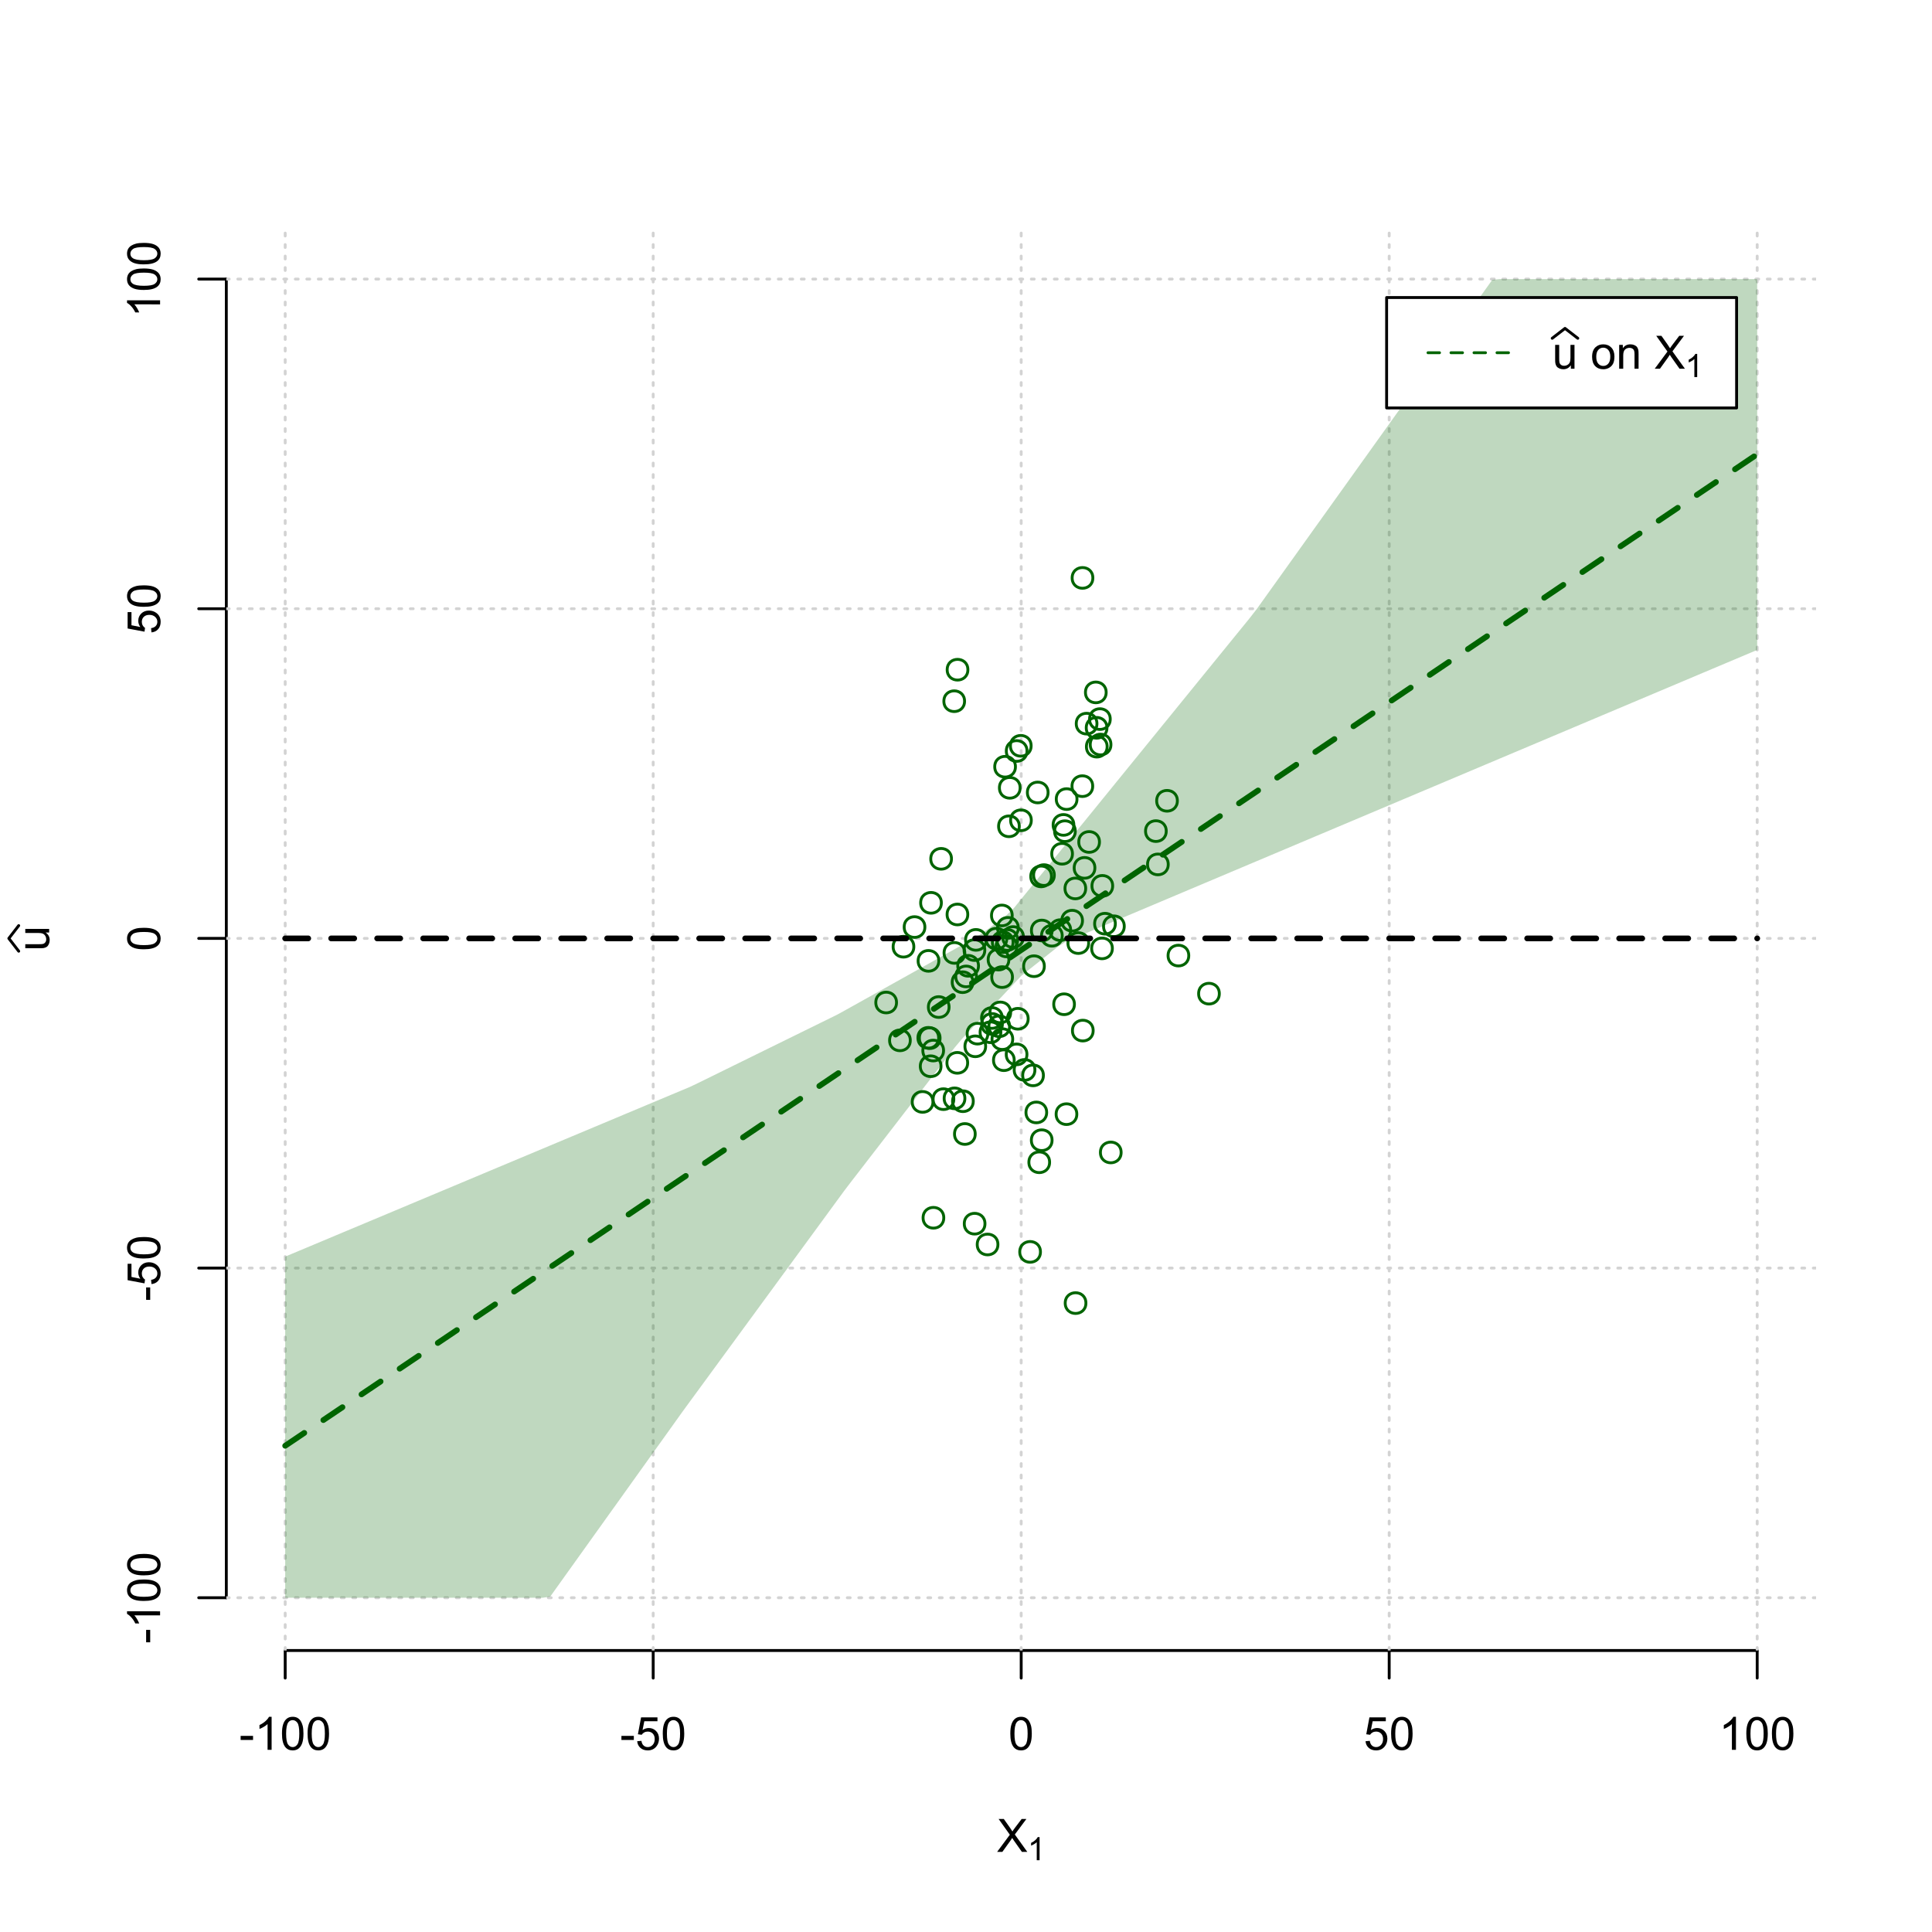 <?xml version="1.0" encoding="UTF-8"?>
<svg xmlns="http://www.w3.org/2000/svg" xmlns:xlink="http://www.w3.org/1999/xlink" width="504pt" height="504pt" viewBox="0 0 504 504" version="1.1">
<defs>
<g>
<symbol overflow="visible" id="glyph0-0">
<path style="stroke:none;" d="M 1.5 0 L 1.5 -7.5 L 7.5 -7.5 L 7.5 0 Z M 1.688 -0.188 L 7.312 -0.188 L 7.312 -7.312 L 1.688 -7.312 Z M 1.688 -0.188 "/>
</symbol>
<symbol overflow="visible" id="glyph0-1">
<path style="stroke:none;" d="M 0.055 0 L 3.375 -4.477 L 0.445 -8.59 L 1.797 -8.59 L 3.359 -6.387 C 3.68 -5.93 3.91 -5.578 4.047 -5.332 C 4.238 -5.645 4.465 -5.969 4.727 -6.312 L 6.457 -8.59 L 7.695 -8.59 L 4.676 -4.539 L 7.93 0 L 6.523 0 L 4.359 -3.062 C 4.238 -3.238 4.113 -3.43 3.984 -3.641 C 3.789 -3.324 3.652 -3.109 3.574 -2.992 L 1.418 0 Z M 0.055 0 "/>
</symbol>
<symbol overflow="visible" id="glyph0-2">
<path style="stroke:none;" d="M 0.383 -2.578 L 0.383 -3.641 L 3.621 -3.641 L 3.621 -2.578 Z M 0.383 -2.578 "/>
</symbol>
<symbol overflow="visible" id="glyph0-3">
<path style="stroke:none;" d="M 4.469 0 L 3.414 0 L 3.414 -6.719 C 3.16 -6.477 2.828 -6.234 2.414 -5.996 C 2 -5.75 1.629 -5.57 1.305 -5.449 L 1.305 -6.469 C 1.895 -6.742 2.41 -7.078 2.852 -7.477 C 3.293 -7.871 3.605 -8.254 3.789 -8.625 L 4.469 -8.625 Z M 4.469 0 "/>
</symbol>
<symbol overflow="visible" id="glyph0-4">
<path style="stroke:none;" d="M 0.5 -4.234 C 0.496 -5.246 0.602 -6.062 0.812 -6.688 C 1.02 -7.305 1.328 -7.785 1.742 -8.121 C 2.148 -8.457 2.668 -8.625 3.297 -8.625 C 3.758 -8.625 4.164 -8.531 4.512 -8.348 C 4.855 -8.16 5.141 -7.891 5.371 -7.543 C 5.594 -7.191 5.773 -6.766 5.906 -6.266 C 6.035 -5.762 6.098 -5.086 6.102 -4.234 C 6.098 -3.227 5.996 -2.414 5.789 -1.797 C 5.578 -1.176 5.266 -0.695 4.859 -0.359 C 4.445 -0.02 3.926 0.145 3.297 0.148 C 2.465 0.145 1.816 -0.148 1.348 -0.742 C 0.781 -1.457 0.496 -2.621 0.5 -4.234 Z M 1.582 -4.234 C 1.582 -2.824 1.746 -1.887 2.074 -1.418 C 2.402 -0.949 2.809 -0.715 3.297 -0.719 C 3.777 -0.715 4.184 -0.949 4.52 -1.422 C 4.848 -1.887 5.016 -2.824 5.016 -4.234 C 5.016 -5.648 4.848 -6.59 4.52 -7.055 C 4.184 -7.516 3.773 -7.746 3.289 -7.75 C 2.801 -7.746 2.414 -7.543 2.125 -7.137 C 1.762 -6.613 1.582 -5.645 1.582 -4.234 Z M 1.582 -4.234 "/>
</symbol>
<symbol overflow="visible" id="glyph0-5">
<path style="stroke:none;" d="M 0.5 -2.25 L 1.605 -2.344 C 1.684 -1.805 1.871 -1.398 2.176 -1.125 C 2.473 -0.852 2.836 -0.715 3.258 -0.719 C 3.766 -0.715 4.195 -0.906 4.547 -1.293 C 4.898 -1.672 5.074 -2.18 5.074 -2.82 C 5.074 -3.414 4.902 -3.891 4.566 -4.242 C 4.227 -4.59 3.785 -4.762 3.242 -4.766 C 2.898 -4.762 2.594 -4.684 2.32 -4.531 C 2.047 -4.375 1.832 -4.176 1.676 -3.93 L 0.688 -4.062 L 1.516 -8.473 L 5.789 -8.473 L 5.789 -7.465 L 2.359 -7.465 L 1.898 -5.156 C 2.414 -5.516 2.953 -5.695 3.523 -5.695 C 4.27 -5.695 4.902 -5.434 5.422 -4.914 C 5.934 -4.395 6.191 -3.727 6.195 -2.914 C 6.191 -2.133 5.965 -1.461 5.516 -0.898 C 4.961 -0.199 4.211 0.145 3.258 0.148 C 2.477 0.145 1.836 -0.07 1.344 -0.508 C 0.844 -0.941 0.562 -1.523 0.5 -2.25 Z M 0.5 -2.25 "/>
</symbol>
<symbol overflow="visible" id="glyph0-6">
<path style="stroke:none;" d="M 4.867 0 L 4.867 -0.914 C 4.379 -0.211 3.723 0.141 2.895 0.141 C 2.527 0.141 2.184 0.07 1.867 -0.07 C 1.547 -0.211 1.309 -0.387 1.156 -0.602 C 1 -0.812 0.895 -1.074 0.832 -1.383 C 0.785 -1.59 0.762 -1.918 0.766 -2.367 L 0.766 -6.223 L 1.82 -6.223 L 1.82 -2.773 C 1.816 -2.219 1.84 -1.848 1.887 -1.656 C 1.949 -1.379 2.09 -1.16 2.309 -1.004 C 2.523 -0.84 2.789 -0.762 3.105 -0.766 C 3.418 -0.762 3.715 -0.844 3.996 -1.008 C 4.273 -1.172 4.469 -1.391 4.586 -1.672 C 4.699 -1.949 4.758 -2.355 4.758 -2.891 L 4.758 -6.223 L 5.812 -6.223 L 5.812 0 Z M 4.867 0 "/>
</symbol>
<symbol overflow="visible" id="glyph0-7">
<path style="stroke:none;" d=""/>
</symbol>
<symbol overflow="visible" id="glyph0-8">
<path style="stroke:none;" d="M 0.398 -3.109 C 0.398 -4.262 0.719 -5.117 1.359 -5.672 C 1.895 -6.133 2.547 -6.363 3.316 -6.363 C 4.172 -6.363 4.871 -6.082 5.414 -5.52 C 5.953 -4.957 6.223 -4.184 6.227 -3.199 C 6.223 -2.398 6.102 -1.766 5.867 -1.309 C 5.625 -0.848 5.277 -0.492 4.82 -0.238 C 4.359 0.016 3.859 0.141 3.316 0.141 C 2.441 0.141 1.734 -0.137 1.203 -0.695 C 0.664 -1.254 0.398 -2.059 0.398 -3.109 Z M 1.484 -3.109 C 1.48 -2.309 1.656 -1.711 2.004 -1.32 C 2.348 -0.922 2.785 -0.727 3.316 -0.727 C 3.84 -0.727 4.273 -0.926 4.621 -1.324 C 4.969 -1.723 5.145 -2.328 5.145 -3.148 C 5.145 -3.914 4.969 -4.496 4.617 -4.895 C 4.266 -5.289 3.832 -5.488 3.316 -5.492 C 2.785 -5.488 2.348 -5.293 2.004 -4.898 C 1.656 -4.5 1.48 -3.902 1.484 -3.109 Z M 1.484 -3.109 "/>
</symbol>
<symbol overflow="visible" id="glyph0-9">
<path style="stroke:none;" d="M 0.789 0 L 0.789 -6.223 L 1.742 -6.223 L 1.742 -5.336 C 2.195 -6.02 2.855 -6.363 3.719 -6.363 C 4.09 -6.363 4.434 -6.293 4.754 -6.16 C 5.066 -6.023 5.305 -5.848 5.461 -5.633 C 5.617 -5.41 5.727 -5.152 5.789 -4.852 C 5.828 -4.656 5.848 -4.312 5.848 -3.828 L 5.848 0 L 4.793 0 L 4.793 -3.785 C 4.793 -4.215 4.75 -4.535 4.668 -4.75 C 4.586 -4.961 4.441 -5.129 4.234 -5.258 C 4.023 -5.383 3.777 -5.449 3.5 -5.449 C 3.047 -5.449 2.66 -5.305 2.332 -5.02 C 2.004 -4.734 1.84 -4.195 1.844 -3.398 L 1.844 0 Z M 0.789 0 "/>
</symbol>
<symbol overflow="visible" id="glyph1-0">
<path style="stroke:none;" d="M 1.051 0 L 1.051 -5.25 L 5.25 -5.25 L 5.25 0 Z M 1.18 -0.133 L 5.117 -0.133 L 5.117 -5.117 L 1.18 -5.117 Z M 1.18 -0.133 "/>
</symbol>
<symbol overflow="visible" id="glyph1-1">
<path style="stroke:none;" d="M 3.129 0 L 2.391 0 L 2.391 -4.703 C 2.211 -4.531 1.977 -4.363 1.691 -4.195 C 1.398 -4.023 1.141 -3.895 0.914 -3.812 L 0.914 -4.527 C 1.328 -4.719 1.688 -4.953 1.996 -5.234 C 2.305 -5.508 2.523 -5.777 2.652 -6.039 L 3.129 -6.039 Z M 3.129 0 "/>
</symbol>
<symbol overflow="visible" id="glyph2-0">
<path style="stroke:none;" d="M 0 -1.5 L -7.5 -1.5 L -7.5 -7.5 L 0 -7.5 Z M -0.188 -1.688 L -0.188 -7.312 L -7.312 -7.312 L -7.312 -1.688 Z M -0.188 -1.688 "/>
</symbol>
<symbol overflow="visible" id="glyph2-1">
<path style="stroke:none;" d="M 0 -4.867 L -0.914 -4.867 C -0.211 -4.379 0.141 -3.723 0.141 -2.895 C 0.141 -2.527 0.07 -2.184 -0.07 -1.867 C -0.211 -1.547 -0.387 -1.309 -0.598 -1.156 C -0.809 -1 -1.07 -0.895 -1.383 -0.832 C -1.59 -0.789 -1.918 -0.766 -2.367 -0.77 L -6.223 -0.77 L -6.223 -1.824 L -2.773 -1.824 C -2.219 -1.82 -1.848 -1.844 -1.656 -1.887 C -1.379 -1.949 -1.16 -2.09 -1.004 -2.309 C -0.84 -2.523 -0.762 -2.789 -0.766 -3.105 C -0.762 -3.418 -0.844 -3.715 -1.008 -3.996 C -1.172 -4.273 -1.391 -4.469 -1.672 -4.586 C -1.945 -4.699 -2.352 -4.758 -2.887 -4.758 L -6.223 -4.758 L -6.223 -5.812 L 0 -5.812 Z M 0 -4.867 "/>
</symbol>
<symbol overflow="visible" id="glyph2-2">
<path style="stroke:none;" d="M -2.578 -0.383 L -3.641 -0.383 L -3.641 -3.621 L -2.578 -3.621 Z M -2.578 -0.383 "/>
</symbol>
<symbol overflow="visible" id="glyph2-3">
<path style="stroke:none;" d="M 0 -4.469 L 0 -3.414 L -6.719 -3.418 C -6.477 -3.16 -6.234 -2.828 -5.996 -2.418 C -5.75 -2.004 -5.57 -1.633 -5.449 -1.309 L -6.469 -1.309 C -6.742 -1.895 -7.078 -2.41 -7.477 -2.852 C -7.871 -3.293 -8.254 -3.605 -8.625 -3.793 L -8.625 -4.473 Z M 0 -4.469 "/>
</symbol>
<symbol overflow="visible" id="glyph2-4">
<path style="stroke:none;" d="M -4.234 -0.5 C -5.246 -0.496 -6.062 -0.602 -6.688 -0.812 C -7.305 -1.02 -7.785 -1.328 -8.121 -1.742 C -8.457 -2.152 -8.625 -2.672 -8.625 -3.301 C -8.625 -3.758 -8.531 -4.164 -8.348 -4.512 C -8.16 -4.859 -7.891 -5.145 -7.543 -5.371 C -7.191 -5.594 -6.766 -5.773 -6.266 -5.906 C -5.762 -6.035 -5.086 -6.098 -4.234 -6.102 C -3.223 -6.098 -2.41 -5.996 -1.793 -5.789 C -1.176 -5.578 -0.695 -5.266 -0.359 -4.859 C -0.02 -4.445 0.145 -3.926 0.148 -3.297 C 0.145 -2.465 -0.148 -1.816 -0.742 -1.348 C -1.457 -0.781 -2.621 -0.496 -4.234 -0.5 Z M -4.234 -1.582 C -2.824 -1.582 -1.887 -1.746 -1.418 -2.074 C -0.949 -2.402 -0.715 -2.809 -0.719 -3.297 C -0.715 -3.777 -0.949 -4.184 -1.422 -4.52 C -1.887 -4.848 -2.824 -5.016 -4.234 -5.016 C -5.648 -5.016 -6.59 -4.848 -7.055 -4.52 C -7.516 -4.188 -7.746 -3.777 -7.75 -3.289 C -7.746 -2.801 -7.543 -2.414 -7.137 -2.129 C -6.613 -1.762 -5.645 -1.582 -4.234 -1.582 Z M -4.234 -1.582 "/>
</symbol>
<symbol overflow="visible" id="glyph2-5">
<path style="stroke:none;" d="M -2.25 -0.5 L -2.344 -1.605 C -1.805 -1.684 -1.398 -1.871 -1.125 -2.176 C -0.852 -2.473 -0.715 -2.836 -0.719 -3.258 C -0.715 -3.766 -0.906 -4.195 -1.293 -4.547 C -1.672 -4.898 -2.18 -5.074 -2.816 -5.074 C -3.414 -5.074 -3.891 -4.902 -4.242 -4.566 C -4.59 -4.227 -4.762 -3.785 -4.766 -3.242 C -4.762 -2.898 -4.684 -2.594 -4.531 -2.32 C -4.375 -2.047 -4.176 -1.832 -3.93 -1.676 L -4.062 -0.688 L -8.473 -1.52 L -8.473 -5.789 L -7.465 -5.789 L -7.465 -2.363 L -5.156 -1.898 C -5.516 -2.414 -5.695 -2.953 -5.695 -3.523 C -5.695 -4.27 -5.434 -4.902 -4.914 -5.422 C -4.395 -5.934 -3.727 -6.191 -2.91 -6.195 C -2.133 -6.191 -1.461 -5.965 -0.895 -5.516 C -0.199 -4.961 0.145 -4.211 0.148 -3.258 C 0.145 -2.477 -0.07 -1.836 -0.508 -1.344 C -0.941 -0.848 -1.523 -0.566 -2.25 -0.5 Z M -2.25 -0.5 "/>
</symbol>
</g>
<clipPath id="clip1">
  <path d="M 74 59.039 L 75 59.039 L 75 430.559 L 74 430.559 Z M 74 59.039 "/>
</clipPath>
<clipPath id="clip2">
  <path d="M 170 59.039 L 171 59.039 L 171 430.559 L 170 430.559 Z M 170 59.039 "/>
</clipPath>
<clipPath id="clip3">
  <path d="M 266 59.039 L 267 59.039 L 267 430.559 L 266 430.559 Z M 266 59.039 "/>
</clipPath>
<clipPath id="clip4">
  <path d="M 362 59.039 L 363 59.039 L 363 430.559 L 362 430.559 Z M 362 59.039 "/>
</clipPath>
<clipPath id="clip5">
  <path d="M 458 59.039 L 459 59.039 L 459 430.559 L 458 430.559 Z M 458 59.039 "/>
</clipPath>
<clipPath id="clip6">
  <path d="M 59.039 416 L 473.758 416 L 473.758 418 L 59.039 418 Z M 59.039 416 "/>
</clipPath>
<clipPath id="clip7">
  <path d="M 59.039 330 L 473.758 330 L 473.758 332 L 59.039 332 Z M 59.039 330 "/>
</clipPath>
<clipPath id="clip8">
  <path d="M 59.039 244 L 473.758 244 L 473.758 246 L 59.039 246 Z M 59.039 244 "/>
</clipPath>
<clipPath id="clip9">
  <path d="M 59.039 158 L 473.758 158 L 473.758 160 L 59.039 160 Z M 59.039 158 "/>
</clipPath>
<clipPath id="clip10">
  <path d="M 59.039 72 L 473.758 72 L 473.758 74 L 59.039 74 Z M 59.039 72 "/>
</clipPath>
</defs>
<g id="surface4806">
<rect x="0" y="0" width="504" height="504" style="fill:rgb(100%,100%,100%);fill-opacity:1;stroke:none;"/>
<g style="fill:rgb(0%,0%,0%);fill-opacity:1;">
  <use xlink:href="#glyph0-1" x="260.062" y="483.102"/>
</g>
<g style="fill:rgb(0%,0%,0%);fill-opacity:1;">
  <use xlink:href="#glyph1-1" x="268.066" y="485.281"/>
</g>
<g style="fill:rgb(0%,0%,0%);fill-opacity:1;">
  <use xlink:href="#glyph2-1" x="12.82" y="248.137"/>
</g>
<path style="fill:none;stroke-width:0.75;stroke-linecap:round;stroke-linejoin:round;stroke:rgb(0%,0%,0%);stroke-opacity:1;stroke-miterlimit:10;" d="M 4.879 248.137 L 2.301 244.801 L 4.879 241.465 "/>
<path style="fill:none;stroke-width:0.75;stroke-linecap:round;stroke-linejoin:round;stroke:rgb(0%,0%,0%);stroke-opacity:1;stroke-miterlimit:10;" d="M 74.398 430.559 L 458.398 430.559 "/>
<path style="fill:none;stroke-width:0.75;stroke-linecap:round;stroke-linejoin:round;stroke:rgb(0%,0%,0%);stroke-opacity:1;stroke-miterlimit:10;" d="M 74.398 430.559 L 74.398 437.762 "/>
<path style="fill:none;stroke-width:0.75;stroke-linecap:round;stroke-linejoin:round;stroke:rgb(0%,0%,0%);stroke-opacity:1;stroke-miterlimit:10;" d="M 170.398 430.559 L 170.398 437.762 "/>
<path style="fill:none;stroke-width:0.75;stroke-linecap:round;stroke-linejoin:round;stroke:rgb(0%,0%,0%);stroke-opacity:1;stroke-miterlimit:10;" d="M 266.398 430.559 L 266.398 437.762 "/>
<path style="fill:none;stroke-width:0.75;stroke-linecap:round;stroke-linejoin:round;stroke:rgb(0%,0%,0%);stroke-opacity:1;stroke-miterlimit:10;" d="M 362.398 430.559 L 362.398 437.762 "/>
<path style="fill:none;stroke-width:0.75;stroke-linecap:round;stroke-linejoin:round;stroke:rgb(0%,0%,0%);stroke-opacity:1;stroke-miterlimit:10;" d="M 458.398 430.559 L 458.398 437.762 "/>
<g style="fill:rgb(0%,0%,0%);fill-opacity:1;">
  <use xlink:href="#glyph0-2" x="62.391" y="456.48"/>
  <use xlink:href="#glyph0-3" x="66.387" y="456.48"/>
  <use xlink:href="#glyph0-4" x="73.061" y="456.48"/>
  <use xlink:href="#glyph0-4" x="79.734" y="456.48"/>
</g>
<g style="fill:rgb(0%,0%,0%);fill-opacity:1;">
  <use xlink:href="#glyph0-2" x="161.727" y="456.48"/>
  <use xlink:href="#glyph0-5" x="165.723" y="456.48"/>
  <use xlink:href="#glyph0-4" x="172.396" y="456.48"/>
</g>
<g style="fill:rgb(0%,0%,0%);fill-opacity:1;">
  <use xlink:href="#glyph0-4" x="263.062" y="456.48"/>
</g>
<g style="fill:rgb(0%,0%,0%);fill-opacity:1;">
  <use xlink:href="#glyph0-5" x="355.727" y="456.48"/>
  <use xlink:href="#glyph0-4" x="362.4" y="456.48"/>
</g>
<g style="fill:rgb(0%,0%,0%);fill-opacity:1;">
  <use xlink:href="#glyph0-3" x="448.387" y="456.48"/>
  <use xlink:href="#glyph0-4" x="455.061" y="456.48"/>
  <use xlink:href="#glyph0-4" x="461.734" y="456.48"/>
</g>
<path style="fill:none;stroke-width:0.75;stroke-linecap:round;stroke-linejoin:round;stroke:rgb(0%,0%,0%);stroke-opacity:1;stroke-miterlimit:10;" d="M 59.039 416.801 L 59.039 72.801 "/>
<path style="fill:none;stroke-width:0.75;stroke-linecap:round;stroke-linejoin:round;stroke:rgb(0%,0%,0%);stroke-opacity:1;stroke-miterlimit:10;" d="M 59.039 416.801 L 51.84 416.801 "/>
<path style="fill:none;stroke-width:0.75;stroke-linecap:round;stroke-linejoin:round;stroke:rgb(0%,0%,0%);stroke-opacity:1;stroke-miterlimit:10;" d="M 59.039 330.801 L 51.84 330.801 "/>
<path style="fill:none;stroke-width:0.75;stroke-linecap:round;stroke-linejoin:round;stroke:rgb(0%,0%,0%);stroke-opacity:1;stroke-miterlimit:10;" d="M 59.039 244.801 L 51.84 244.801 "/>
<path style="fill:none;stroke-width:0.75;stroke-linecap:round;stroke-linejoin:round;stroke:rgb(0%,0%,0%);stroke-opacity:1;stroke-miterlimit:10;" d="M 59.039 158.801 L 51.84 158.801 "/>
<path style="fill:none;stroke-width:0.75;stroke-linecap:round;stroke-linejoin:round;stroke:rgb(0%,0%,0%);stroke-opacity:1;stroke-miterlimit:10;" d="M 59.039 72.801 L 51.84 72.801 "/>
<g style="fill:rgb(0%,0%,0%);fill-opacity:1;">
  <use xlink:href="#glyph2-2" x="41.762" y="428.809"/>
  <use xlink:href="#glyph2-3" x="41.762" y="424.812"/>
  <use xlink:href="#glyph2-4" x="41.762" y="418.139"/>
  <use xlink:href="#glyph2-4" x="41.762" y="411.465"/>
</g>
<g style="fill:rgb(0%,0%,0%);fill-opacity:1;">
  <use xlink:href="#glyph2-2" x="41.762" y="339.473"/>
  <use xlink:href="#glyph2-5" x="41.762" y="335.477"/>
  <use xlink:href="#glyph2-4" x="41.762" y="328.803"/>
</g>
<g style="fill:rgb(0%,0%,0%);fill-opacity:1;">
  <use xlink:href="#glyph2-4" x="41.762" y="248.137"/>
</g>
<g style="fill:rgb(0%,0%,0%);fill-opacity:1;">
  <use xlink:href="#glyph2-5" x="41.762" y="165.473"/>
  <use xlink:href="#glyph2-4" x="41.762" y="158.799"/>
</g>
<g style="fill:rgb(0%,0%,0%);fill-opacity:1;">
  <use xlink:href="#glyph2-3" x="41.762" y="82.812"/>
  <use xlink:href="#glyph2-4" x="41.762" y="76.139"/>
  <use xlink:href="#glyph2-4" x="41.762" y="69.465"/>
</g>
<g clip-path="url(#clip1)" clip-rule="nonzero">
<path style="fill:none;stroke-width:0.75;stroke-linecap:round;stroke-linejoin:round;stroke:rgb(82.745%,82.745%,82.745%);stroke-opacity:1;stroke-dasharray:0.75,2.25;stroke-miterlimit:10;" d="M 74.398 430.559 L 74.398 59.039 "/>
</g>
<g clip-path="url(#clip2)" clip-rule="nonzero">
<path style="fill:none;stroke-width:0.75;stroke-linecap:round;stroke-linejoin:round;stroke:rgb(82.745%,82.745%,82.745%);stroke-opacity:1;stroke-dasharray:0.75,2.25;stroke-miterlimit:10;" d="M 170.398 430.559 L 170.398 59.039 "/>
</g>
<g clip-path="url(#clip3)" clip-rule="nonzero">
<path style="fill:none;stroke-width:0.75;stroke-linecap:round;stroke-linejoin:round;stroke:rgb(82.745%,82.745%,82.745%);stroke-opacity:1;stroke-dasharray:0.75,2.25;stroke-miterlimit:10;" d="M 266.398 430.559 L 266.398 59.039 "/>
</g>
<g clip-path="url(#clip4)" clip-rule="nonzero">
<path style="fill:none;stroke-width:0.75;stroke-linecap:round;stroke-linejoin:round;stroke:rgb(82.745%,82.745%,82.745%);stroke-opacity:1;stroke-dasharray:0.75,2.25;stroke-miterlimit:10;" d="M 362.398 430.559 L 362.398 59.039 "/>
</g>
<g clip-path="url(#clip5)" clip-rule="nonzero">
<path style="fill:none;stroke-width:0.75;stroke-linecap:round;stroke-linejoin:round;stroke:rgb(82.745%,82.745%,82.745%);stroke-opacity:1;stroke-dasharray:0.75,2.25;stroke-miterlimit:10;" d="M 458.398 430.559 L 458.398 59.039 "/>
</g>
<g clip-path="url(#clip6)" clip-rule="nonzero">
<path style="fill:none;stroke-width:0.75;stroke-linecap:round;stroke-linejoin:round;stroke:rgb(82.745%,82.745%,82.745%);stroke-opacity:1;stroke-dasharray:0.75,2.25;stroke-miterlimit:10;" d="M 59.039 416.801 L 473.762 416.801 "/>
</g>
<g clip-path="url(#clip7)" clip-rule="nonzero">
<path style="fill:none;stroke-width:0.75;stroke-linecap:round;stroke-linejoin:round;stroke:rgb(82.745%,82.745%,82.745%);stroke-opacity:1;stroke-dasharray:0.75,2.25;stroke-miterlimit:10;" d="M 59.039 330.801 L 473.762 330.801 "/>
</g>
<g clip-path="url(#clip8)" clip-rule="nonzero">
<path style="fill:none;stroke-width:0.75;stroke-linecap:round;stroke-linejoin:round;stroke:rgb(82.745%,82.745%,82.745%);stroke-opacity:1;stroke-dasharray:0.75,2.25;stroke-miterlimit:10;" d="M 59.039 244.801 L 473.762 244.801 "/>
</g>
<g clip-path="url(#clip9)" clip-rule="nonzero">
<path style="fill:none;stroke-width:0.75;stroke-linecap:round;stroke-linejoin:round;stroke:rgb(82.745%,82.745%,82.745%);stroke-opacity:1;stroke-dasharray:0.75,2.25;stroke-miterlimit:10;" d="M 59.039 158.801 L 473.762 158.801 "/>
</g>
<g clip-path="url(#clip10)" clip-rule="nonzero">
<path style="fill:none;stroke-width:0.75;stroke-linecap:round;stroke-linejoin:round;stroke:rgb(82.745%,82.745%,82.745%);stroke-opacity:1;stroke-dasharray:0.75,2.25;stroke-miterlimit:10;" d="M 59.039 72.801 L 473.762 72.801 "/>
</g>
<path style=" stroke:none;fill-rule:nonzero;fill:rgb(0%,39.216%,0%);fill-opacity:0.251;" d="M 74.398 408.32 L 74.398 327.812 L 76.32 327.008 L 78.238 326.203 L 80.16 325.398 L 82.078 324.594 L 85.922 322.984 L 87.84 322.176 L 89.762 321.371 L 91.68 320.566 L 93.602 319.762 L 95.52 318.957 L 97.441 318.152 L 99.359 317.348 L 101.281 316.543 L 103.199 315.738 L 105.121 314.934 L 107.039 314.125 L 108.961 313.32 L 110.879 312.516 L 112.801 311.711 L 114.719 310.906 L 116.641 310.102 L 118.559 309.297 L 120.48 308.492 L 122.398 307.688 L 124.32 306.883 L 126.238 306.074 L 128.16 305.27 L 130.078 304.465 L 133.922 302.855 L 135.84 302.051 L 137.762 301.246 L 139.68 300.441 L 141.602 299.637 L 143.52 298.832 L 145.441 298.023 L 147.359 297.219 L 149.281 296.414 L 151.199 295.609 L 153.121 294.805 L 155.039 294 L 156.961 293.195 L 158.879 292.391 L 160.801 291.586 L 162.719 290.777 L 164.641 289.973 L 166.559 289.168 L 168.48 288.363 L 170.398 287.559 L 172.32 286.754 L 174.238 285.949 L 176.16 285.145 L 178.078 284.34 L 180 283.535 L 181.922 282.617 L 183.84 281.676 L 185.762 280.73 L 187.68 279.789 L 189.602 278.844 L 191.52 277.902 L 193.441 276.957 L 195.359 276.016 L 197.281 275.07 L 199.199 274.129 L 201.121 273.184 L 203.039 272.242 L 204.961 271.297 L 206.879 270.355 L 208.801 269.41 L 210.719 268.469 L 212.641 267.523 L 214.559 266.582 L 216.48 265.637 L 218.398 264.691 L 220.32 263.637 L 222.238 262.566 L 224.16 261.496 L 226.078 260.422 L 228 259.352 L 229.922 258.277 L 231.84 257.207 L 233.762 256.133 L 235.68 255.062 L 237.602 253.988 L 239.52 252.918 L 241.441 251.848 L 243.359 250.773 L 245.281 249.703 L 247.199 248.629 L 249.121 247.559 L 251.039 246.484 L 252.961 245.414 L 254.879 244.34 L 256.801 243.055 L 258.719 241.621 L 260.641 240.191 L 262.559 238.758 L 264.48 236.91 L 266.398 234.551 L 268.32 232.191 L 270.238 229.828 L 272.16 227.469 L 274.078 225.105 L 276 222.746 L 277.922 220.383 L 279.84 218.023 L 281.762 215.66 L 283.68 213.301 L 285.602 210.941 L 287.52 208.578 L 289.441 206.219 L 291.359 203.855 L 293.281 201.496 L 295.199 199.133 L 297.121 196.773 L 299.039 194.41 L 300.961 192.051 L 302.879 189.688 L 304.801 187.328 L 306.719 184.969 L 308.641 182.605 L 310.559 180.246 L 312.48 177.883 L 314.398 175.523 L 316.32 173.16 L 318.238 170.801 L 320.16 168.438 L 322.078 166.078 L 324 163.719 L 325.922 161.355 L 327.84 158.891 L 329.762 156.207 L 331.68 153.523 L 333.602 150.84 L 335.52 148.156 L 337.441 145.473 L 339.359 142.789 L 341.281 140.105 L 343.199 137.422 L 345.121 134.738 L 347.039 132.055 L 348.961 129.371 L 350.879 126.688 L 352.801 124.004 L 354.719 121.32 L 356.641 118.637 L 358.559 115.953 L 360.48 113.27 L 362.398 110.586 L 364.32 107.902 L 366.238 105.219 L 368.16 102.535 L 370.078 99.852 L 373.922 94.484 L 375.84 91.801 L 377.762 89.117 L 379.68 86.434 L 381.602 83.75 L 383.52 81.066 L 385.441 78.383 L 387.359 75.699 L 389.281 73.016 L 391.199 72.801 L 458.398 72.801 L 458.398 169.547 L 456.48 170.355 L 454.559 171.168 L 452.641 171.977 L 450.719 172.789 L 448.801 173.598 L 446.879 174.406 L 444.961 175.219 L 443.039 176.027 L 441.121 176.84 L 439.199 177.648 L 437.281 178.461 L 435.359 179.27 L 433.441 180.082 L 431.52 180.891 L 429.602 181.699 L 427.68 182.512 L 425.762 183.32 L 423.84 184.133 L 421.922 184.941 L 420 185.754 L 418.078 186.562 L 416.16 187.375 L 414.238 188.184 L 412.32 188.992 L 410.398 189.805 L 408.48 190.613 L 406.559 191.426 L 404.641 192.234 L 402.719 193.047 L 400.801 193.855 L 398.879 194.668 L 396.961 195.477 L 395.039 196.285 L 393.121 197.098 L 391.199 197.906 L 389.281 198.719 L 387.359 199.527 L 385.441 200.34 L 383.52 201.148 L 381.602 201.961 L 379.68 202.77 L 377.762 203.578 L 375.84 204.391 L 373.922 205.199 L 372 206.012 L 370.078 206.82 L 368.16 207.633 L 366.238 208.441 L 364.32 209.254 L 362.398 210.062 L 360.48 210.871 L 358.559 211.684 L 356.641 212.492 L 354.719 213.305 L 352.801 214.113 L 350.879 214.926 L 348.961 215.734 L 347.039 216.547 L 345.121 217.355 L 343.199 218.164 L 341.281 218.977 L 339.359 219.785 L 337.441 220.598 L 335.52 221.406 L 333.602 222.219 L 331.68 223.027 L 329.762 223.84 L 327.84 224.648 L 325.922 225.457 L 324 226.27 L 322.078 227.078 L 320.16 227.891 L 318.238 228.699 L 316.32 229.512 L 314.398 230.32 L 312.48 231.133 L 310.559 231.941 L 308.641 232.75 L 306.719 233.562 L 304.801 234.371 L 302.879 235.184 L 300.961 235.992 L 299.039 236.805 L 297.121 237.613 L 295.199 238.426 L 293.281 239.234 L 291.359 240.043 L 289.441 240.855 L 287.52 241.664 L 285.602 242.477 L 283.68 243.285 L 281.762 244.098 L 279.84 244.906 L 277.922 245.719 L 276 246.957 L 274.078 248.477 L 272.16 250 L 270.238 251.52 L 268.32 253.039 L 266.398 254.59 L 264.48 256.629 L 262.559 258.672 L 260.641 260.711 L 258.719 262.754 L 256.801 264.793 L 254.879 266.832 L 252.961 268.875 L 251.039 270.914 L 249.121 273.184 L 247.199 275.672 L 245.281 278.16 L 243.359 280.645 L 241.441 283.133 L 239.52 285.621 L 237.602 288.109 L 235.68 290.598 L 233.762 293.086 L 231.84 295.574 L 229.922 298.062 L 226.078 303.039 L 224.16 305.527 L 222.238 308.012 L 220.32 310.523 L 218.398 313.145 L 216.48 315.766 L 214.559 318.391 L 212.641 321.012 L 210.719 323.633 L 208.801 326.254 L 206.879 328.875 L 204.961 331.5 L 203.039 334.121 L 201.121 336.742 L 199.199 339.363 L 197.281 341.984 L 195.359 344.609 L 193.441 347.23 L 191.52 349.852 L 189.602 352.473 L 187.68 355.094 L 185.762 357.719 L 183.84 360.34 L 181.922 362.961 L 180 365.582 L 178.078 368.215 L 176.16 370.898 L 174.238 373.582 L 172.32 376.266 L 170.398 378.949 L 168.48 381.633 L 166.559 384.316 L 164.641 387 L 162.719 389.684 L 160.801 392.367 L 158.879 395.051 L 156.961 397.734 L 155.039 400.418 L 153.121 403.102 L 151.199 405.785 L 149.281 408.469 L 147.359 411.152 L 145.441 413.836 L 143.52 416.52 L 141.602 416.801 L 74.398 416.801 Z M 74.398 408.32 "/>
<path style="fill:none;stroke-width:0.75;stroke-linecap:round;stroke-linejoin:round;stroke:rgb(0%,39.216%,0%);stroke-opacity:1;stroke-miterlimit:10;" d="M 273.414 206.734 C 273.414 210.336 268.012 210.336 268.012 206.734 C 268.012 203.137 273.414 203.137 273.414 206.734 "/>
<path style="fill:none;stroke-width:0.75;stroke-linecap:round;stroke-linejoin:round;stroke:rgb(0%,39.216%,0%);stroke-opacity:1;stroke-miterlimit:10;" d="M 244.91 250.66 C 244.91 254.262 239.512 254.262 239.512 250.66 C 239.512 247.062 244.91 247.062 244.91 250.66 "/>
<path style="fill:none;stroke-width:0.75;stroke-linecap:round;stroke-linejoin:round;stroke:rgb(0%,39.216%,0%);stroke-opacity:1;stroke-miterlimit:10;" d="M 304.238 216.809 C 304.238 220.41 298.84 220.41 298.84 216.809 C 298.84 213.211 304.238 213.211 304.238 216.809 "/>
<path style="fill:none;stroke-width:0.75;stroke-linecap:round;stroke-linejoin:round;stroke:rgb(0%,39.216%,0%);stroke-opacity:1;stroke-miterlimit:10;" d="M 260.328 324.648 C 260.328 328.25 254.93 328.25 254.93 324.648 C 254.93 321.051 260.328 321.051 260.328 324.648 "/>
<path style="fill:none;stroke-width:0.75;stroke-linecap:round;stroke-linejoin:round;stroke:rgb(0%,39.216%,0%);stroke-opacity:1;stroke-miterlimit:10;" d="M 269.035 213.992 C 269.035 217.59 263.637 217.59 263.637 213.992 C 263.637 210.391 269.035 210.391 269.035 213.992 "/>
<path style="fill:none;stroke-width:0.75;stroke-linecap:round;stroke-linejoin:round;stroke:rgb(0%,39.216%,0%);stroke-opacity:1;stroke-miterlimit:10;" d="M 261.496 267.121 C 261.496 270.719 256.094 270.719 256.094 267.121 C 256.094 263.52 261.496 263.52 261.496 267.121 "/>
<path style="fill:none;stroke-width:0.75;stroke-linecap:round;stroke-linejoin:round;stroke:rgb(0%,39.216%,0%);stroke-opacity:1;stroke-miterlimit:10;" d="M 285.621 226.402 C 285.621 230.004 280.223 230.004 280.223 226.402 C 280.223 222.805 285.621 222.805 285.621 226.402 "/>
<path style="fill:none;stroke-width:0.75;stroke-linecap:round;stroke-linejoin:round;stroke:rgb(0%,39.216%,0%);stroke-opacity:1;stroke-miterlimit:10;" d="M 248.211 224.043 C 248.211 227.641 242.809 227.641 242.809 224.043 C 242.809 220.441 248.211 220.441 248.211 224.043 "/>
<path style="fill:none;stroke-width:0.75;stroke-linecap:round;stroke-linejoin:round;stroke:rgb(0%,39.216%,0%);stroke-opacity:1;stroke-miterlimit:10;" d="M 290.258 231.098 C 290.258 234.695 284.859 234.695 284.859 231.098 C 284.859 227.496 290.258 227.496 290.258 231.098 "/>
<path style="fill:none;stroke-width:0.75;stroke-linecap:round;stroke-linejoin:round;stroke:rgb(0%,39.216%,0%);stroke-opacity:1;stroke-miterlimit:10;" d="M 285.051 205.082 C 285.051 208.684 279.652 208.684 279.652 205.082 C 279.652 201.484 285.051 201.484 285.051 205.082 "/>
<path style="fill:none;stroke-width:0.75;stroke-linecap:round;stroke-linejoin:round;stroke:rgb(0%,39.216%,0%);stroke-opacity:1;stroke-miterlimit:10;" d="M 238.391 246.969 C 238.391 250.57 232.992 250.57 232.992 246.969 C 232.992 243.367 238.391 243.367 238.391 246.969 "/>
<path style="fill:none;stroke-width:0.75;stroke-linecap:round;stroke-linejoin:round;stroke:rgb(0%,39.216%,0%);stroke-opacity:1;stroke-miterlimit:10;" d="M 268.219 265.766 C 268.219 269.363 262.82 269.363 262.82 265.766 C 262.82 262.164 268.219 262.164 268.219 265.766 "/>
<path style="fill:none;stroke-width:0.75;stroke-linecap:round;stroke-linejoin:round;stroke:rgb(0%,39.216%,0%);stroke-opacity:1;stroke-miterlimit:10;" d="M 257.703 269.648 C 257.703 273.25 252.301 273.25 252.301 269.648 C 252.301 266.051 257.703 266.051 257.703 269.648 "/>
<path style="fill:none;stroke-width:0.75;stroke-linecap:round;stroke-linejoin:round;stroke:rgb(0%,39.216%,0%);stroke-opacity:1;stroke-miterlimit:10;" d="M 246.145 274.059 C 246.145 277.656 240.742 277.656 240.742 274.059 C 240.742 270.457 246.145 270.457 246.145 274.059 "/>
<path style="fill:none;stroke-width:0.75;stroke-linecap:round;stroke-linejoin:round;stroke:rgb(0%,39.216%,0%);stroke-opacity:1;stroke-miterlimit:10;" d="M 251.625 182.922 C 251.625 186.52 246.227 186.52 246.227 182.922 C 246.227 179.32 251.625 179.32 251.625 182.922 "/>
<path style="fill:none;stroke-width:0.75;stroke-linecap:round;stroke-linejoin:round;stroke:rgb(0%,39.216%,0%);stroke-opacity:1;stroke-miterlimit:10;" d="M 269.973 279.105 C 269.973 282.707 264.574 282.707 264.574 279.105 C 264.574 275.508 269.973 275.508 269.973 279.105 "/>
<path style="fill:none;stroke-width:0.75;stroke-linecap:round;stroke-linejoin:round;stroke:rgb(0%,39.216%,0%);stroke-opacity:1;stroke-miterlimit:10;" d="M 251.684 248.586 C 251.684 252.188 246.281 252.188 246.281 248.586 C 246.281 244.984 251.684 244.984 251.684 248.586 "/>
<path style="fill:none;stroke-width:0.75;stroke-linecap:round;stroke-linejoin:round;stroke:rgb(0%,39.216%,0%);stroke-opacity:1;stroke-miterlimit:10;" d="M 255.258 251.949 C 255.258 255.547 249.855 255.547 249.855 251.949 C 249.855 248.348 255.258 248.348 255.258 251.949 "/>
<path style="fill:none;stroke-width:0.75;stroke-linecap:round;stroke-linejoin:round;stroke:rgb(0%,39.216%,0%);stroke-opacity:1;stroke-miterlimit:10;" d="M 257.289 245.188 C 257.289 248.785 251.891 248.785 251.891 245.188 C 251.891 241.586 257.289 241.586 257.289 245.188 "/>
<path style="fill:none;stroke-width:0.75;stroke-linecap:round;stroke-linejoin:round;stroke:rgb(0%,39.216%,0%);stroke-opacity:1;stroke-miterlimit:10;" d="M 264.117 254.895 C 264.117 258.492 258.715 258.492 258.715 254.895 C 258.715 251.293 264.117 251.293 264.117 254.895 "/>
<path style="fill:none;stroke-width:0.75;stroke-linecap:round;stroke-linejoin:round;stroke:rgb(0%,39.216%,0%);stroke-opacity:1;stroke-miterlimit:10;" d="M 265.637 242.047 C 265.637 245.648 260.234 245.648 260.234 242.047 C 260.234 238.445 265.637 238.445 265.637 242.047 "/>
<path style="fill:none;stroke-width:0.75;stroke-linecap:round;stroke-linejoin:round;stroke:rgb(0%,39.216%,0%);stroke-opacity:1;stroke-miterlimit:10;" d="M 245.234 270.82 C 245.234 274.422 239.836 274.422 239.836 270.82 C 239.836 267.223 245.234 267.223 245.234 270.82 "/>
<path style="fill:none;stroke-width:0.75;stroke-linecap:round;stroke-linejoin:round;stroke:rgb(0%,39.216%,0%);stroke-opacity:1;stroke-miterlimit:10;" d="M 254.734 254.723 C 254.734 258.324 249.332 258.324 249.332 254.723 C 249.332 251.125 254.734 251.125 254.734 254.723 "/>
<path style="fill:none;stroke-width:0.75;stroke-linecap:round;stroke-linejoin:round;stroke:rgb(0%,39.216%,0%);stroke-opacity:1;stroke-miterlimit:10;" d="M 290.18 247.406 C 290.18 251.004 284.781 251.004 284.781 247.406 C 284.781 243.805 290.18 243.805 290.18 247.406 "/>
<path style="fill:none;stroke-width:0.75;stroke-linecap:round;stroke-linejoin:round;stroke:rgb(0%,39.216%,0%);stroke-opacity:1;stroke-miterlimit:10;" d="M 307.141 208.902 C 307.141 212.504 301.742 212.504 301.742 208.902 C 301.742 205.301 307.141 205.301 307.141 208.902 "/>
<path style="fill:none;stroke-width:0.75;stroke-linecap:round;stroke-linejoin:round;stroke:rgb(0%,39.216%,0%);stroke-opacity:1;stroke-miterlimit:10;" d="M 280.508 216.832 C 280.508 220.43 275.105 220.43 275.105 216.832 C 275.105 213.23 280.508 213.23 280.508 216.832 "/>
<path style="fill:none;stroke-width:0.75;stroke-linecap:round;stroke-linejoin:round;stroke:rgb(0%,39.216%,0%);stroke-opacity:1;stroke-miterlimit:10;" d="M 290.957 240.969 C 290.957 244.566 285.555 244.566 285.555 240.969 C 285.555 237.367 290.957 237.367 290.957 240.969 "/>
<path style="fill:none;stroke-width:0.75;stroke-linecap:round;stroke-linejoin:round;stroke:rgb(0%,39.216%,0%);stroke-opacity:1;stroke-miterlimit:10;" d="M 268.992 194.559 C 268.992 198.16 263.59 198.16 263.59 194.559 C 263.59 190.961 268.992 190.961 268.992 194.559 "/>
<path style="fill:none;stroke-width:0.75;stroke-linecap:round;stroke-linejoin:round;stroke:rgb(0%,39.216%,0%);stroke-opacity:1;stroke-miterlimit:10;" d="M 251.707 286.523 C 251.707 290.125 246.305 290.125 246.305 286.523 C 246.305 282.926 251.707 282.926 251.707 286.523 "/>
<path style="fill:none;stroke-width:0.75;stroke-linecap:round;stroke-linejoin:round;stroke:rgb(0%,39.216%,0%);stroke-opacity:1;stroke-miterlimit:10;" d="M 263.648 264.109 C 263.648 267.707 258.25 267.707 258.25 264.109 C 258.25 260.508 263.648 260.508 263.648 264.109 "/>
<path style="fill:none;stroke-width:0.75;stroke-linecap:round;stroke-linejoin:round;stroke:rgb(0%,39.216%,0%);stroke-opacity:1;stroke-miterlimit:10;" d="M 245.48 278.145 C 245.48 281.746 240.082 281.746 240.082 278.145 C 240.082 274.547 245.48 274.547 245.48 278.145 "/>
<path style="fill:none;stroke-width:0.75;stroke-linecap:round;stroke-linejoin:round;stroke:rgb(0%,39.216%,0%);stroke-opacity:1;stroke-miterlimit:10;" d="M 274.297 228.629 C 274.297 232.227 268.895 232.227 268.895 228.629 C 268.895 225.027 274.297 225.027 274.297 228.629 "/>
<path style="fill:none;stroke-width:0.75;stroke-linecap:round;stroke-linejoin:round;stroke:rgb(0%,39.216%,0%);stroke-opacity:1;stroke-miterlimit:10;" d="M 266.117 205.516 C 266.117 209.117 260.719 209.117 260.719 205.516 C 260.719 201.918 266.117 201.918 266.117 205.516 "/>
<path style="fill:none;stroke-width:0.75;stroke-linecap:round;stroke-linejoin:round;stroke:rgb(0%,39.216%,0%);stroke-opacity:1;stroke-miterlimit:10;" d="M 274.469 242.738 C 274.469 246.34 269.07 246.34 269.07 242.738 C 269.07 239.141 274.469 239.141 274.469 242.738 "/>
<path style="fill:none;stroke-width:0.75;stroke-linecap:round;stroke-linejoin:round;stroke:rgb(0%,39.216%,0%);stroke-opacity:1;stroke-miterlimit:10;" d="M 252.43 277.262 C 252.43 280.863 247.027 280.863 247.027 277.262 C 247.027 273.66 252.43 273.66 252.43 277.262 "/>
<path style="fill:none;stroke-width:0.75;stroke-linecap:round;stroke-linejoin:round;stroke:rgb(0%,39.216%,0%);stroke-opacity:1;stroke-miterlimit:10;" d="M 256.949 319.223 C 256.949 322.824 251.551 322.824 251.551 319.223 C 251.551 315.621 256.949 315.621 256.949 319.223 "/>
<path style="fill:none;stroke-width:0.75;stroke-linecap:round;stroke-linejoin:round;stroke:rgb(0%,39.216%,0%);stroke-opacity:1;stroke-miterlimit:10;" d="M 288.566 180.625 C 288.566 184.227 283.164 184.227 283.164 180.625 C 283.164 177.023 288.566 177.023 288.566 180.625 "/>
<path style="fill:none;stroke-width:0.75;stroke-linecap:round;stroke-linejoin:round;stroke:rgb(0%,39.216%,0%);stroke-opacity:1;stroke-miterlimit:10;" d="M 261.086 269.285 C 261.086 272.883 255.684 272.883 255.684 269.285 C 255.684 265.684 261.086 265.684 261.086 269.285 "/>
<path style="fill:none;stroke-width:0.75;stroke-linecap:round;stroke-linejoin:round;stroke:rgb(0%,39.216%,0%);stroke-opacity:1;stroke-miterlimit:10;" d="M 283.223 231.766 C 283.223 235.367 277.824 235.367 277.824 231.766 C 277.824 228.168 283.223 228.168 283.223 231.766 "/>
<path style="fill:none;stroke-width:0.75;stroke-linecap:round;stroke-linejoin:round;stroke:rgb(0%,39.216%,0%);stroke-opacity:1;stroke-miterlimit:10;" d="M 243.375 287.453 C 243.375 291.055 237.973 291.055 237.973 287.453 C 237.973 283.852 243.375 283.852 243.375 287.453 "/>
<path style="fill:none;stroke-width:0.75;stroke-linecap:round;stroke-linejoin:round;stroke:rgb(0%,39.216%,0%);stroke-opacity:1;stroke-miterlimit:10;" d="M 286.816 219.645 C 286.816 223.246 281.418 223.246 281.418 219.645 C 281.418 216.043 286.816 216.043 286.816 219.645 "/>
<path style="fill:none;stroke-width:0.75;stroke-linecap:round;stroke-linejoin:round;stroke:rgb(0%,39.216%,0%);stroke-opacity:1;stroke-miterlimit:10;" d="M 282.387 240.176 C 282.387 243.777 276.988 243.777 276.988 240.176 C 276.988 236.578 282.387 236.578 282.387 240.176 "/>
<path style="fill:none;stroke-width:0.75;stroke-linecap:round;stroke-linejoin:round;stroke:rgb(0%,39.216%,0%);stroke-opacity:1;stroke-miterlimit:10;" d="M 264.184 271.082 C 264.184 274.684 258.785 274.684 258.785 271.082 C 258.785 267.484 264.184 267.484 264.184 271.082 "/>
<path style="fill:none;stroke-width:0.75;stroke-linecap:round;stroke-linejoin:round;stroke:rgb(0%,39.216%,0%);stroke-opacity:1;stroke-miterlimit:10;" d="M 280.91 290.652 C 280.91 294.25 275.512 294.25 275.512 290.652 C 275.512 287.051 280.91 287.051 280.91 290.652 "/>
<path style="fill:none;stroke-width:0.75;stroke-linecap:round;stroke-linejoin:round;stroke:rgb(0%,39.216%,0%);stroke-opacity:1;stroke-miterlimit:10;" d="M 264.281 245.793 C 264.281 249.395 258.883 249.395 258.883 245.793 C 258.883 242.195 264.281 242.195 264.281 245.793 "/>
<path style="fill:none;stroke-width:0.75;stroke-linecap:round;stroke-linejoin:round;stroke:rgb(0%,39.216%,0%);stroke-opacity:1;stroke-miterlimit:10;" d="M 263.367 267.715 C 263.367 271.316 257.969 271.316 257.969 267.715 C 257.969 264.117 263.367 264.117 263.367 267.715 "/>
<path style="fill:none;stroke-width:0.75;stroke-linecap:round;stroke-linejoin:round;stroke:rgb(0%,39.216%,0%);stroke-opacity:1;stroke-miterlimit:10;" d="M 267.898 275.059 C 267.898 278.656 262.5 278.656 262.5 275.059 C 262.5 271.457 267.898 271.457 267.898 275.059 "/>
<path style="fill:none;stroke-width:0.75;stroke-linecap:round;stroke-linejoin:round;stroke:rgb(0%,39.216%,0%);stroke-opacity:1;stroke-miterlimit:10;" d="M 265.258 246.887 C 265.258 250.488 259.855 250.488 259.855 246.887 C 259.855 243.289 265.258 243.289 265.258 246.887 "/>
<path style="fill:none;stroke-width:0.75;stroke-linecap:round;stroke-linejoin:round;stroke:rgb(0%,39.216%,0%);stroke-opacity:1;stroke-miterlimit:10;" d="M 273.043 290.199 C 273.043 293.801 267.645 293.801 267.645 290.199 C 267.645 286.602 273.043 286.602 273.043 290.199 "/>
<path style="fill:none;stroke-width:0.75;stroke-linecap:round;stroke-linejoin:round;stroke:rgb(0%,39.216%,0%);stroke-opacity:1;stroke-miterlimit:10;" d="M 267.914 195.91 C 267.914 199.508 262.516 199.508 262.516 195.91 C 262.516 192.309 267.914 192.309 267.914 195.91 "/>
<path style="fill:none;stroke-width:0.75;stroke-linecap:round;stroke-linejoin:round;stroke:rgb(0%,39.216%,0%);stroke-opacity:1;stroke-miterlimit:10;" d="M 283.281 339.938 C 283.281 343.539 277.883 343.539 277.883 339.938 C 277.883 336.336 283.281 336.336 283.281 339.938 "/>
<path style="fill:none;stroke-width:0.75;stroke-linecap:round;stroke-linejoin:round;stroke:rgb(0%,39.216%,0%);stroke-opacity:1;stroke-miterlimit:10;" d="M 288.816 194.781 C 288.816 198.379 283.414 198.379 283.414 194.781 C 283.414 191.18 288.816 191.18 288.816 194.781 "/>
<path style="fill:none;stroke-width:0.75;stroke-linecap:round;stroke-linejoin:round;stroke:rgb(0%,39.216%,0%);stroke-opacity:1;stroke-miterlimit:10;" d="M 266.984 244.449 C 266.984 248.047 261.582 248.047 261.582 244.449 C 261.582 240.848 266.984 240.848 266.984 244.449 "/>
<path style="fill:none;stroke-width:0.75;stroke-linecap:round;stroke-linejoin:round;stroke:rgb(0%,39.216%,0%);stroke-opacity:1;stroke-miterlimit:10;" d="M 304.758 225.5 C 304.758 229.102 299.359 229.102 299.359 225.5 C 299.359 221.898 304.758 221.898 304.758 225.5 "/>
<path style="fill:none;stroke-width:0.75;stroke-linecap:round;stroke-linejoin:round;stroke:rgb(0%,39.216%,0%);stroke-opacity:1;stroke-miterlimit:10;" d="M 257.121 272.953 C 257.121 276.551 251.723 276.551 251.723 272.953 C 251.723 269.352 257.121 269.352 257.121 272.953 "/>
<path style="fill:none;stroke-width:0.75;stroke-linecap:round;stroke-linejoin:round;stroke:rgb(0%,39.216%,0%);stroke-opacity:1;stroke-miterlimit:10;" d="M 292.469 300.641 C 292.469 304.238 287.066 304.238 287.066 300.641 C 287.066 297.039 292.469 297.039 292.469 300.641 "/>
<path style="fill:none;stroke-width:0.75;stroke-linecap:round;stroke-linejoin:round;stroke:rgb(0%,39.216%,0%);stroke-opacity:1;stroke-miterlimit:10;" d="M 254.406 295.824 C 254.406 299.426 249.004 299.426 249.004 295.824 C 249.004 292.223 254.406 292.223 254.406 295.824 "/>
<path style="fill:none;stroke-width:0.75;stroke-linecap:round;stroke-linejoin:round;stroke:rgb(0%,39.216%,0%);stroke-opacity:1;stroke-miterlimit:10;" d="M 265.902 215.559 C 265.902 219.156 260.504 219.156 260.504 215.559 C 260.504 211.957 265.902 211.957 265.902 215.559 "/>
<path style="fill:none;stroke-width:0.75;stroke-linecap:round;stroke-linejoin:round;stroke:rgb(0%,39.216%,0%);stroke-opacity:1;stroke-miterlimit:10;" d="M 244.859 270.738 C 244.859 274.336 239.461 274.336 239.461 270.738 C 239.461 267.137 244.859 267.137 244.859 270.738 "/>
<path style="fill:none;stroke-width:0.75;stroke-linecap:round;stroke-linejoin:round;stroke:rgb(0%,39.216%,0%);stroke-opacity:1;stroke-miterlimit:10;" d="M 280.953 208.457 C 280.953 212.059 275.551 212.059 275.551 208.457 C 275.551 204.859 280.953 204.859 280.953 208.457 "/>
<path style="fill:none;stroke-width:0.75;stroke-linecap:round;stroke-linejoin:round;stroke:rgb(0%,39.216%,0%);stroke-opacity:1;stroke-miterlimit:10;" d="M 318.082 259.215 C 318.082 262.816 312.684 262.816 312.684 259.215 C 312.684 255.613 318.082 255.613 318.082 259.215 "/>
<path style="fill:none;stroke-width:0.75;stroke-linecap:round;stroke-linejoin:round;stroke:rgb(0%,39.216%,0%);stroke-opacity:1;stroke-miterlimit:10;" d="M 286.16 188.777 C 286.16 192.379 280.762 192.379 280.762 188.777 C 280.762 185.176 286.16 185.176 286.16 188.777 "/>
<path style="fill:none;stroke-width:0.75;stroke-linecap:round;stroke-linejoin:round;stroke:rgb(0%,39.216%,0%);stroke-opacity:1;stroke-miterlimit:10;" d="M 280.133 215.195 C 280.133 218.797 274.73 218.797 274.73 215.195 C 274.73 211.594 280.133 211.594 280.133 215.195 "/>
<path style="fill:none;stroke-width:0.75;stroke-linecap:round;stroke-linejoin:round;stroke:rgb(0%,39.216%,0%);stroke-opacity:1;stroke-miterlimit:10;" d="M 273.809 303.199 C 273.809 306.801 268.406 306.801 268.406 303.199 C 268.406 299.602 273.809 299.602 273.809 303.199 "/>
<path style="fill:none;stroke-width:0.75;stroke-linecap:round;stroke-linejoin:round;stroke:rgb(0%,39.216%,0%);stroke-opacity:1;stroke-miterlimit:10;" d="M 252.465 238.559 C 252.465 242.16 247.066 242.16 247.066 238.559 C 247.066 234.961 252.465 234.961 252.465 238.559 "/>
<path style="fill:none;stroke-width:0.75;stroke-linecap:round;stroke-linejoin:round;stroke:rgb(0%,39.216%,0%);stroke-opacity:1;stroke-miterlimit:10;" d="M 277.098 244.105 C 277.098 247.707 271.699 247.707 271.699 244.105 C 271.699 240.504 277.098 240.504 277.098 244.105 "/>
<path style="fill:none;stroke-width:0.75;stroke-linecap:round;stroke-linejoin:round;stroke:rgb(0%,39.216%,0%);stroke-opacity:1;stroke-miterlimit:10;" d="M 274.453 297.449 C 274.453 301.047 269.051 301.047 269.051 297.449 C 269.051 293.848 274.453 293.848 274.453 297.449 "/>
<path style="fill:none;stroke-width:0.75;stroke-linecap:round;stroke-linejoin:round;stroke:rgb(0%,39.216%,0%);stroke-opacity:1;stroke-miterlimit:10;" d="M 262.637 244.871 C 262.637 248.469 257.238 248.469 257.238 244.871 C 257.238 241.27 262.637 241.27 262.637 244.871 "/>
<path style="fill:none;stroke-width:0.75;stroke-linecap:round;stroke-linejoin:round;stroke:rgb(0%,39.216%,0%);stroke-opacity:1;stroke-miterlimit:10;" d="M 265.48 245.207 C 265.48 248.809 260.082 248.809 260.082 245.207 C 260.082 241.609 265.48 241.609 265.48 245.207 "/>
<path style="fill:none;stroke-width:0.75;stroke-linecap:round;stroke-linejoin:round;stroke:rgb(0%,39.216%,0%);stroke-opacity:1;stroke-miterlimit:10;" d="M 279.77 222.719 C 279.77 226.32 274.371 226.32 274.371 222.719 C 274.371 219.121 279.77 219.121 279.77 222.719 "/>
<path style="fill:none;stroke-width:0.75;stroke-linecap:round;stroke-linejoin:round;stroke:rgb(0%,39.216%,0%);stroke-opacity:1;stroke-miterlimit:10;" d="M 283.996 246.02 C 283.996 249.617 278.594 249.617 278.594 246.02 C 278.594 242.418 283.996 242.418 283.996 246.02 "/>
<path style="fill:none;stroke-width:0.75;stroke-linecap:round;stroke-linejoin:round;stroke:rgb(0%,39.216%,0%);stroke-opacity:1;stroke-miterlimit:10;" d="M 241.273 241.844 C 241.273 245.441 235.875 245.441 235.875 241.844 C 235.875 238.242 241.273 238.242 241.273 241.844 "/>
<path style="fill:none;stroke-width:0.75;stroke-linecap:round;stroke-linejoin:round;stroke:rgb(0%,39.216%,0%);stroke-opacity:1;stroke-miterlimit:10;" d="M 264.898 200.016 C 264.898 203.613 259.496 203.613 259.496 200.016 C 259.496 196.414 264.898 196.414 264.898 200.016 "/>
<path style="fill:none;stroke-width:0.75;stroke-linecap:round;stroke-linejoin:round;stroke:rgb(0%,39.216%,0%);stroke-opacity:1;stroke-miterlimit:10;" d="M 246.203 317.68 C 246.203 321.281 240.805 321.281 240.805 317.68 C 240.805 314.082 246.203 314.082 246.203 317.68 "/>
<path style="fill:none;stroke-width:0.75;stroke-linecap:round;stroke-linejoin:round;stroke:rgb(0%,39.216%,0%);stroke-opacity:1;stroke-miterlimit:10;" d="M 264.578 276.57 C 264.578 280.172 259.176 280.172 259.176 276.57 C 259.176 272.969 264.578 272.969 264.578 276.57 "/>
<path style="fill:none;stroke-width:0.75;stroke-linecap:round;stroke-linejoin:round;stroke:rgb(0%,39.216%,0%);stroke-opacity:1;stroke-miterlimit:10;" d="M 279.305 242.641 C 279.305 246.242 273.906 246.242 273.906 242.641 C 273.906 239.043 279.305 239.043 279.305 242.641 "/>
<path style="fill:none;stroke-width:0.75;stroke-linecap:round;stroke-linejoin:round;stroke:rgb(0%,39.216%,0%);stroke-opacity:1;stroke-miterlimit:10;" d="M 293.285 241.633 C 293.285 245.234 287.883 245.234 287.883 241.633 C 287.883 238.035 293.285 238.035 293.285 241.633 "/>
<path style="fill:none;stroke-width:0.75;stroke-linecap:round;stroke-linejoin:round;stroke:rgb(0%,39.216%,0%);stroke-opacity:1;stroke-miterlimit:10;" d="M 310.113 249.281 C 310.113 252.883 304.715 252.883 304.715 249.281 C 304.715 245.684 310.113 245.684 310.113 249.281 "/>
<path style="fill:none;stroke-width:0.75;stroke-linecap:round;stroke-linejoin:round;stroke:rgb(0%,39.216%,0%);stroke-opacity:1;stroke-miterlimit:10;" d="M 256.902 247.848 C 256.902 251.445 251.5 251.445 251.5 247.848 C 251.5 244.246 256.902 244.246 256.902 247.848 "/>
<path style="fill:none;stroke-width:0.75;stroke-linecap:round;stroke-linejoin:round;stroke:rgb(0%,39.216%,0%);stroke-opacity:1;stroke-miterlimit:10;" d="M 261.465 265.562 C 261.465 269.16 256.062 269.16 256.062 265.562 C 256.062 261.961 261.465 261.961 261.465 265.562 "/>
<path style="fill:none;stroke-width:0.75;stroke-linecap:round;stroke-linejoin:round;stroke:rgb(0%,39.216%,0%);stroke-opacity:1;stroke-miterlimit:10;" d="M 289.809 194.23 C 289.809 197.828 284.41 197.828 284.41 194.23 C 284.41 190.629 289.809 190.629 289.809 194.23 "/>
<path style="fill:none;stroke-width:0.75;stroke-linecap:round;stroke-linejoin:round;stroke:rgb(0%,39.216%,0%);stroke-opacity:1;stroke-miterlimit:10;" d="M 271.422 326.578 C 271.422 330.18 266.023 330.18 266.023 326.578 C 266.023 322.98 271.422 322.98 271.422 326.578 "/>
<path style="fill:none;stroke-width:0.75;stroke-linecap:round;stroke-linejoin:round;stroke:rgb(0%,39.216%,0%);stroke-opacity:1;stroke-miterlimit:10;" d="M 280.285 261.977 C 280.285 265.578 274.887 265.578 274.887 261.977 C 274.887 258.379 280.285 258.379 280.285 261.977 "/>
<path style="fill:none;stroke-width:0.75;stroke-linecap:round;stroke-linejoin:round;stroke:rgb(0%,39.216%,0%);stroke-opacity:1;stroke-miterlimit:10;" d="M 285.09 150.758 C 285.09 154.359 279.691 154.359 279.691 150.758 C 279.691 147.16 285.09 147.16 285.09 150.758 "/>
<path style="fill:none;stroke-width:0.75;stroke-linecap:round;stroke-linejoin:round;stroke:rgb(0%,39.216%,0%);stroke-opacity:1;stroke-miterlimit:10;" d="M 253.898 287.273 C 253.898 290.875 248.496 290.875 248.496 287.273 C 248.496 283.672 253.898 283.672 253.898 287.273 "/>
<path style="fill:none;stroke-width:0.75;stroke-linecap:round;stroke-linejoin:round;stroke:rgb(0%,39.216%,0%);stroke-opacity:1;stroke-miterlimit:10;" d="M 263.184 250.332 C 263.184 253.93 257.781 253.93 257.781 250.332 C 257.781 246.73 263.184 246.73 263.184 250.332 "/>
<path style="fill:none;stroke-width:0.75;stroke-linecap:round;stroke-linejoin:round;stroke:rgb(0%,39.216%,0%);stroke-opacity:1;stroke-miterlimit:10;" d="M 245.574 235.52 C 245.574 239.121 240.172 239.121 240.172 235.52 C 240.172 231.918 245.574 231.918 245.574 235.52 "/>
<path style="fill:none;stroke-width:0.75;stroke-linecap:round;stroke-linejoin:round;stroke:rgb(0%,39.216%,0%);stroke-opacity:1;stroke-miterlimit:10;" d="M 289.629 187.59 C 289.629 191.191 284.23 191.191 284.23 187.59 C 284.23 183.988 289.629 183.988 289.629 187.59 "/>
<path style="fill:none;stroke-width:0.75;stroke-linecap:round;stroke-linejoin:round;stroke:rgb(0%,39.216%,0%);stroke-opacity:1;stroke-miterlimit:10;" d="M 285.172 268.852 C 285.172 272.453 279.77 272.453 279.77 268.852 C 279.77 265.25 285.172 265.25 285.172 268.852 "/>
<path style="fill:none;stroke-width:0.75;stroke-linecap:round;stroke-linejoin:round;stroke:rgb(0%,39.216%,0%);stroke-opacity:1;stroke-miterlimit:10;" d="M 248.82 286.738 C 248.82 290.336 243.418 290.336 243.418 286.738 C 243.418 283.137 248.82 283.137 248.82 286.738 "/>
<path style="fill:none;stroke-width:0.75;stroke-linecap:round;stroke-linejoin:round;stroke:rgb(0%,39.216%,0%);stroke-opacity:1;stroke-miterlimit:10;" d="M 264.055 238.82 C 264.055 242.418 258.652 242.418 258.652 238.82 C 258.652 235.219 264.055 235.219 264.055 238.82 "/>
<path style="fill:none;stroke-width:0.75;stroke-linecap:round;stroke-linejoin:round;stroke:rgb(0%,39.216%,0%);stroke-opacity:1;stroke-miterlimit:10;" d="M 272.191 280.531 C 272.191 284.133 266.793 284.133 266.793 280.531 C 266.793 276.934 272.191 276.934 272.191 280.531 "/>
<path style="fill:none;stroke-width:0.75;stroke-linecap:round;stroke-linejoin:round;stroke:rgb(0%,39.216%,0%);stroke-opacity:1;stroke-miterlimit:10;" d="M 275.039 228.285 C 275.039 231.887 269.637 231.887 269.637 228.285 C 269.637 224.688 275.039 224.688 275.039 228.285 "/>
<path style="fill:none;stroke-width:0.75;stroke-linecap:round;stroke-linejoin:round;stroke:rgb(0%,39.216%,0%);stroke-opacity:1;stroke-miterlimit:10;" d="M 272.434 252.051 C 272.434 255.652 267.031 255.652 267.031 252.051 C 267.031 248.453 272.434 248.453 272.434 252.051 "/>
<path style="fill:none;stroke-width:0.75;stroke-linecap:round;stroke-linejoin:round;stroke:rgb(0%,39.216%,0%);stroke-opacity:1;stroke-miterlimit:10;" d="M 247.586 262.707 C 247.586 266.309 242.188 266.309 242.188 262.707 C 242.188 259.109 247.586 259.109 247.586 262.707 "/>
<path style="fill:none;stroke-width:0.75;stroke-linecap:round;stroke-linejoin:round;stroke:rgb(0%,39.216%,0%);stroke-opacity:1;stroke-miterlimit:10;" d="M 233.875 261.527 C 233.875 265.125 228.473 265.125 228.473 261.527 C 228.473 257.926 233.875 257.926 233.875 261.527 "/>
<path style="fill:none;stroke-width:0.75;stroke-linecap:round;stroke-linejoin:round;stroke:rgb(0%,39.216%,0%);stroke-opacity:1;stroke-miterlimit:10;" d="M 288.773 189.863 C 288.773 193.465 283.371 193.465 283.371 189.863 C 283.371 186.266 288.773 186.266 288.773 189.863 "/>
<path style="fill:none;stroke-width:0.75;stroke-linecap:round;stroke-linejoin:round;stroke:rgb(0%,39.216%,0%);stroke-opacity:1;stroke-miterlimit:10;" d="M 253.805 256.223 C 253.805 259.82 248.406 259.82 248.406 256.223 C 248.406 252.621 253.805 252.621 253.805 256.223 "/>
<path style="fill:none;stroke-width:0.75;stroke-linecap:round;stroke-linejoin:round;stroke:rgb(0%,39.216%,0%);stroke-opacity:1;stroke-miterlimit:10;" d="M 252.492 174.707 C 252.492 178.309 247.09 178.309 247.09 174.707 C 247.09 171.109 252.492 171.109 252.492 174.707 "/>
<path style="fill:none;stroke-width:0.75;stroke-linecap:round;stroke-linejoin:round;stroke:rgb(0%,39.216%,0%);stroke-opacity:1;stroke-miterlimit:10;" d="M 237.465 271.398 C 237.465 275 232.066 275 232.066 271.398 C 232.066 267.801 237.465 267.801 237.465 271.398 "/>
<path style="fill:none;stroke-width:1.5;stroke-linecap:round;stroke-linejoin:round;stroke:rgb(0%,0%,0%);stroke-opacity:1;stroke-dasharray:6,6;stroke-miterlimit:10;" d="M 74.398 244.801 L 458.398 244.801 "/>
<path style="fill:none;stroke-width:1.5;stroke-linecap:round;stroke-linejoin:round;stroke:rgb(0%,39.216%,0%);stroke-opacity:1;stroke-dasharray:6,6;stroke-miterlimit:10;" d="M 74.398 377.156 L 76.32 375.863 L 78.238 374.57 L 80.16 373.277 L 82.078 371.984 L 84 370.688 L 85.922 369.395 L 87.84 368.102 L 89.762 366.809 L 91.68 365.516 L 93.602 364.223 L 95.52 362.93 L 97.441 361.637 L 99.359 360.344 L 101.281 359.051 L 103.199 357.758 L 105.121 356.465 L 107.039 355.172 L 108.961 353.879 L 110.879 352.586 L 112.801 351.293 L 114.719 349.996 L 116.641 348.703 L 118.559 347.41 L 120.48 346.117 L 122.398 344.824 L 124.32 343.531 L 126.238 342.238 L 128.16 340.945 L 130.078 339.652 L 133.922 337.066 L 135.84 335.773 L 137.762 334.48 L 139.68 333.188 L 141.602 331.895 L 143.52 330.598 L 145.441 329.305 L 147.359 328.012 L 149.281 326.719 L 151.199 325.426 L 153.121 324.133 L 155.039 322.84 L 156.961 321.547 L 158.879 320.254 L 160.801 318.961 L 162.719 317.668 L 164.641 316.375 L 166.559 315.082 L 168.48 313.789 L 170.398 312.496 L 172.32 311.203 L 174.238 309.906 L 176.16 308.613 L 178.078 307.32 L 181.922 304.734 L 183.84 303.441 L 185.762 302.148 L 187.68 300.855 L 189.602 299.562 L 191.52 298.27 L 193.441 296.977 L 195.359 295.684 L 197.281 294.391 L 199.199 293.098 L 201.121 291.805 L 203.039 290.512 L 204.961 289.215 L 206.879 287.922 L 208.801 286.629 L 210.719 285.336 L 212.641 284.043 L 214.559 282.75 L 216.48 281.457 L 218.398 280.164 L 220.32 278.871 L 222.238 277.578 L 224.16 276.285 L 226.078 274.992 L 229.922 272.406 L 231.84 271.113 L 233.762 269.816 L 235.68 268.523 L 237.602 267.23 L 239.52 265.938 L 241.441 264.645 L 243.359 263.352 L 245.281 262.059 L 247.199 260.766 L 249.121 259.473 L 251.039 258.18 L 252.961 256.887 L 254.879 255.594 L 256.801 254.301 L 258.719 253.008 L 260.641 251.715 L 262.559 250.422 L 264.48 249.125 L 266.398 247.832 L 268.32 246.539 L 270.238 245.246 L 272.16 243.953 L 274.078 242.66 L 277.922 240.074 L 279.84 238.781 L 281.762 237.488 L 283.68 236.195 L 285.602 234.902 L 287.52 233.609 L 289.441 232.316 L 291.359 231.023 L 293.281 229.727 L 295.199 228.434 L 297.121 227.141 L 299.039 225.848 L 300.961 224.555 L 302.879 223.262 L 304.801 221.969 L 306.719 220.676 L 308.641 219.383 L 310.559 218.09 L 312.48 216.797 L 314.398 215.504 L 316.32 214.211 L 318.238 212.918 L 320.16 211.625 L 322.078 210.332 L 324 209.035 L 325.922 207.742 L 327.84 206.449 L 329.762 205.156 L 331.68 203.863 L 333.602 202.57 L 335.52 201.277 L 337.441 199.984 L 339.359 198.691 L 341.281 197.398 L 343.199 196.105 L 345.121 194.812 L 347.039 193.52 L 348.961 192.227 L 350.879 190.934 L 352.801 189.637 L 354.719 188.344 L 356.641 187.051 L 358.559 185.758 L 360.48 184.465 L 362.398 183.172 L 364.32 181.879 L 366.238 180.586 L 368.16 179.293 L 370.078 178 L 373.922 175.414 L 375.84 174.121 L 377.762 172.828 L 379.68 171.535 L 381.602 170.242 L 383.52 168.945 L 385.441 167.652 L 387.359 166.359 L 389.281 165.066 L 391.199 163.773 L 393.121 162.48 L 395.039 161.188 L 396.961 159.895 L 398.879 158.602 L 400.801 157.309 L 402.719 156.016 L 404.641 154.723 L 406.559 153.43 L 408.48 152.137 L 410.398 150.844 L 412.32 149.547 L 414.238 148.254 L 416.16 146.961 L 418.078 145.668 L 421.922 143.082 L 423.84 141.789 L 425.762 140.496 L 427.68 139.203 L 429.602 137.91 L 431.52 136.617 L 433.441 135.324 L 435.359 134.031 L 437.281 132.738 L 439.199 131.445 L 441.121 130.152 L 443.039 128.855 L 444.961 127.562 L 446.879 126.27 L 448.801 124.977 L 450.719 123.684 L 452.641 122.391 L 454.559 121.098 L 456.48 119.805 L 458.398 118.512 "/>
<path style="fill-rule:nonzero;fill:rgb(100%,100%,100%);fill-opacity:1;stroke-width:0.75;stroke-linecap:round;stroke-linejoin:round;stroke:rgb(0%,0%,0%);stroke-opacity:1;stroke-miterlimit:10;" d="M 361.727 77.617 L 453.027 77.617 L 453.027 106.418 L 361.727 106.418 Z M 361.727 77.617 "/>
<path style="fill:none;stroke-width:0.75;stroke-linecap:round;stroke-linejoin:round;stroke:rgb(0%,39.216%,0%);stroke-opacity:1;stroke-dasharray:3,3;stroke-miterlimit:10;" d="M 372.523 92.016 L 394.125 92.016 "/>
<g style="fill:rgb(0%,0%,0%);fill-opacity:1;">
  <use xlink:href="#glyph0-6" x="404.926" y="96.188"/>
</g>
<path style="fill:none;stroke-width:0.75;stroke-linecap:round;stroke-linejoin:round;stroke:rgb(0%,0%,0%);stroke-opacity:1;stroke-miterlimit:10;" d="M 404.926 88.246 L 408.262 85.668 L 411.598 88.246 "/>
<g style="fill:rgb(0%,0%,0%);fill-opacity:1;">
  <use xlink:href="#glyph0-7" x="411.598" y="96.188"/>
  <use xlink:href="#glyph0-8" x="414.932" y="96.188"/>
  <use xlink:href="#glyph0-9" x="421.605" y="96.188"/>
  <use xlink:href="#glyph0-7" x="428.279" y="96.188"/>
</g>
<g style="fill:rgb(0%,0%,0%);fill-opacity:1;">
  <use xlink:href="#glyph0-1" x="431.613" y="96.188"/>
</g>
<g style="fill:rgb(0%,0%,0%);fill-opacity:1;">
  <use xlink:href="#glyph1-1" x="439.617" y="98.363"/>
</g>
<g style="fill:rgb(0%,0%,0%);fill-opacity:1;">
  <use xlink:href="#glyph0-7" x="444.289" y="96.188"/>
</g>
</g>
</svg>
